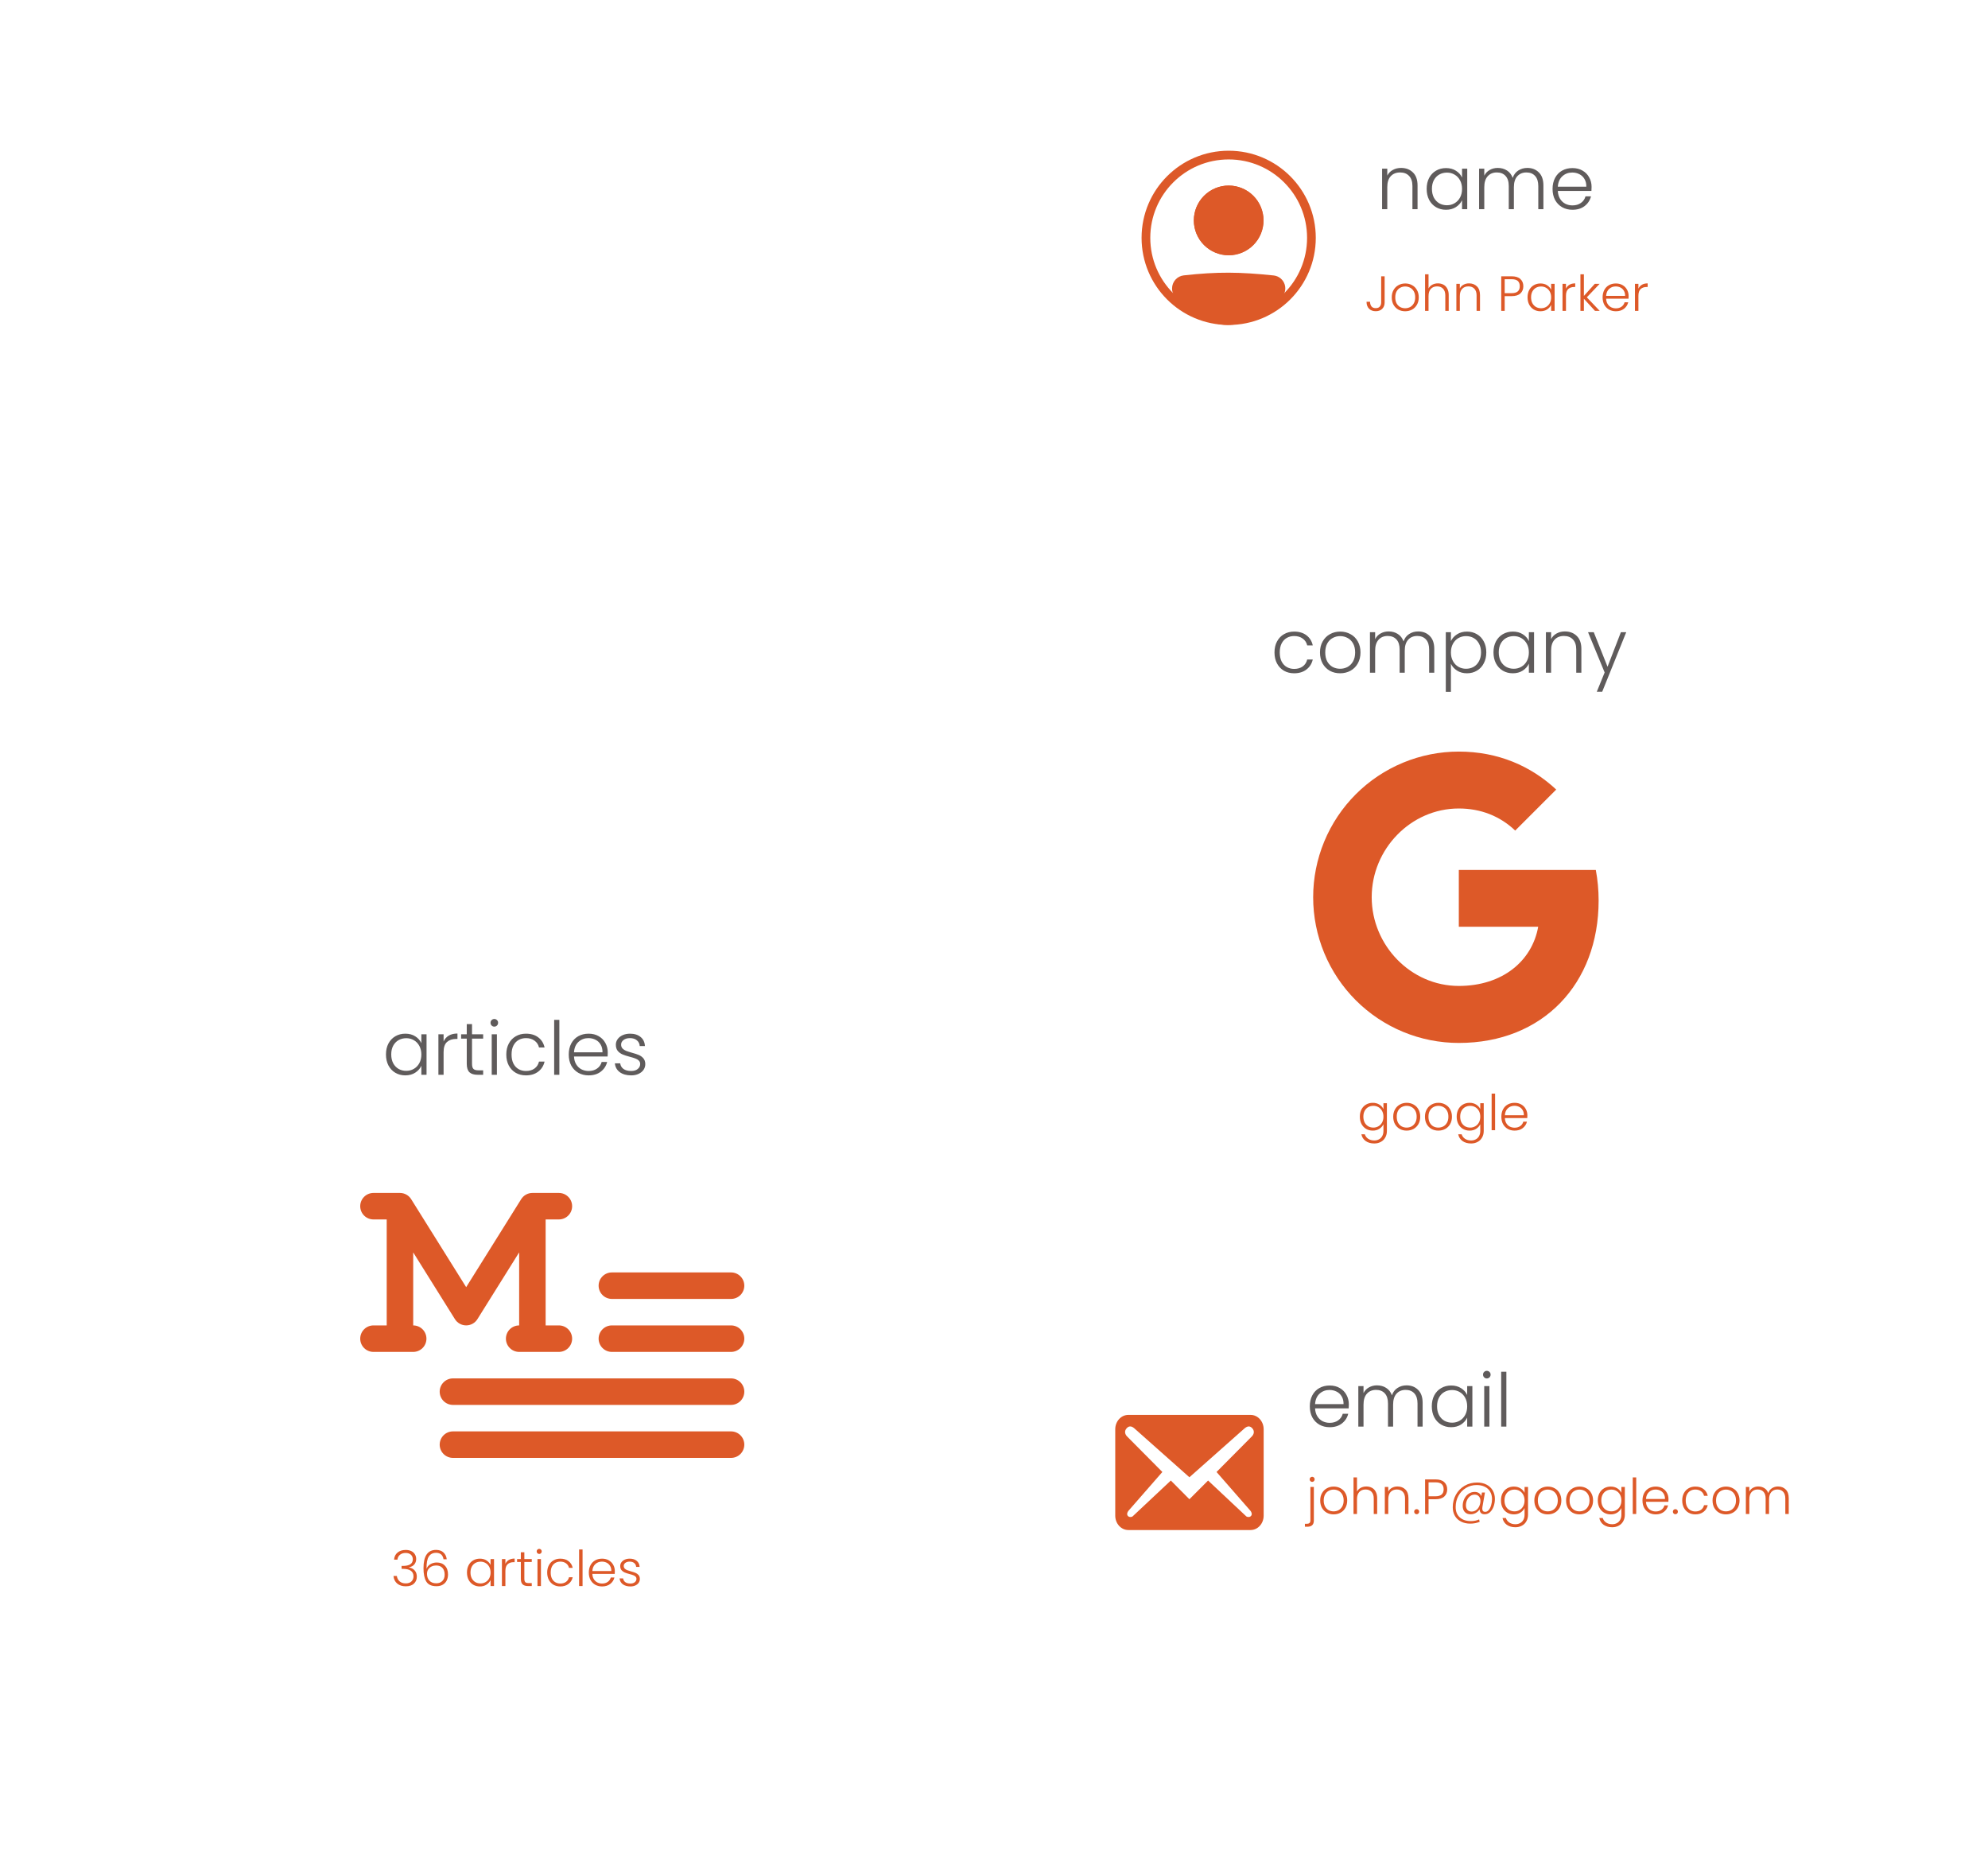 <svg width="804" height="748" viewBox="0 0 804 748" fill="none" xmlns="http://www.w3.org/2000/svg">
<g filter="url(#filter0_d_72_81)">
<rect x="428" y="40" width="311.544" height="127.397" rx="20" fill="white"/>
</g>
<path d="M559.983 111.719V122.299C559.983 123.365 559.656 124.225 559.003 124.879C558.349 125.519 557.476 125.839 556.383 125.839C555.249 125.839 554.343 125.499 553.663 124.819C552.996 124.125 552.663 123.192 552.663 122.019H554.083C554.096 122.779 554.283 123.399 554.643 123.879C555.016 124.359 555.596 124.599 556.383 124.599C557.129 124.599 557.683 124.379 558.043 123.939C558.403 123.499 558.583 122.952 558.583 122.299V111.719H559.983ZM568.283 125.859C567.256 125.859 566.33 125.632 565.503 125.179C564.69 124.712 564.043 124.059 563.563 123.219C563.096 122.365 562.863 121.372 562.863 120.239C562.863 119.105 563.103 118.119 563.583 117.279C564.063 116.425 564.716 115.772 565.543 115.319C566.37 114.852 567.296 114.619 568.323 114.619C569.35 114.619 570.276 114.852 571.103 115.319C571.943 115.772 572.596 116.425 573.063 117.279C573.543 118.119 573.783 119.105 573.783 120.239C573.783 121.359 573.543 122.345 573.063 123.199C572.583 124.052 571.923 124.712 571.083 125.179C570.243 125.632 569.31 125.859 568.283 125.859ZM568.283 124.639C569.003 124.639 569.67 124.479 570.283 124.159C570.896 123.825 571.39 123.332 571.763 122.679C572.15 122.012 572.343 121.199 572.343 120.239C572.343 119.279 572.156 118.472 571.783 117.819C571.41 117.152 570.916 116.659 570.303 116.339C569.69 116.005 569.023 115.839 568.303 115.839C567.583 115.839 566.916 116.005 566.303 116.339C565.69 116.659 565.196 117.152 564.823 117.819C564.463 118.472 564.283 119.279 564.283 120.239C564.283 121.199 564.463 122.012 564.823 122.679C565.196 123.332 565.683 123.825 566.283 124.159C566.896 124.479 567.563 124.639 568.283 124.639ZM581.535 114.579C582.362 114.579 583.102 114.752 583.755 115.099C584.422 115.445 584.942 115.979 585.315 116.699C585.702 117.405 585.895 118.272 585.895 119.299V125.699H584.515V119.459C584.515 118.272 584.215 117.365 583.615 116.739C583.028 116.112 582.222 115.799 581.195 115.799C580.142 115.799 579.302 116.132 578.675 116.799C578.048 117.465 577.735 118.445 577.735 119.739V125.699H576.335V110.899H577.735V116.639C578.082 115.985 578.588 115.479 579.255 115.119C579.935 114.759 580.695 114.579 581.535 114.579ZM594.111 114.579C595.418 114.579 596.485 114.985 597.311 115.799C598.138 116.599 598.551 117.765 598.551 119.299V125.699H597.171V119.459C597.171 118.272 596.871 117.365 596.271 116.739C595.685 116.112 594.878 115.799 593.851 115.799C592.798 115.799 591.958 116.132 591.331 116.799C590.705 117.465 590.391 118.445 590.391 119.739V125.699H588.991V114.779H590.391V116.639C590.738 115.972 591.238 115.465 591.891 115.119C592.545 114.759 593.285 114.579 594.111 114.579ZM616.076 115.739C616.076 116.939 615.683 117.905 614.896 118.639C614.109 119.372 612.929 119.739 611.356 119.739H608.536V125.699H607.136V111.719H611.356C612.916 111.719 614.089 112.085 614.876 112.819C615.676 113.552 616.076 114.525 616.076 115.739ZM611.356 118.539C613.543 118.539 614.636 117.605 614.636 115.739C614.636 114.805 614.376 114.099 613.856 113.619C613.336 113.139 612.503 112.899 611.356 112.899H608.536V118.539H611.356ZM617.785 120.219C617.785 119.099 618.005 118.119 618.445 117.279C618.898 116.425 619.518 115.772 620.305 115.319C621.105 114.852 622.005 114.619 623.005 114.619C624.045 114.619 624.938 114.859 625.685 115.339C626.445 115.819 626.992 116.432 627.325 117.179V114.779H628.725V125.699H627.325V123.279C626.978 124.025 626.425 124.645 625.665 125.139C624.918 125.619 624.025 125.859 622.985 125.859C621.998 125.859 621.105 125.625 620.305 125.159C619.518 124.692 618.898 124.032 618.445 123.179C618.005 122.325 617.785 121.339 617.785 120.219ZM627.325 120.239C627.325 119.359 627.145 118.585 626.785 117.919C626.425 117.252 625.932 116.739 625.305 116.379C624.692 116.019 624.012 115.839 623.265 115.839C622.492 115.839 621.798 116.012 621.185 116.359C620.572 116.705 620.085 117.212 619.725 117.879C619.378 118.532 619.205 119.312 619.205 120.219C619.205 121.112 619.378 121.899 619.725 122.579C620.085 123.245 620.572 123.759 621.185 124.119C621.798 124.465 622.492 124.639 623.265 124.639C624.012 124.639 624.692 124.459 625.305 124.099C625.932 123.739 626.425 123.225 626.785 122.559C627.145 121.892 627.325 121.119 627.325 120.239ZM633.321 116.719C633.628 116.039 634.094 115.512 634.721 115.139C635.361 114.765 636.141 114.579 637.061 114.579V116.039H636.681C635.668 116.039 634.854 116.312 634.241 116.859C633.628 117.405 633.321 118.319 633.321 119.599V125.699H631.921V114.779H633.321V116.719ZM645.067 125.699L640.567 120.799V125.699H639.167V110.899H640.567V119.659L644.967 114.779H646.927L641.747 120.219L646.967 125.699H645.067ZM658.656 119.679C658.656 120.159 658.643 120.525 658.616 120.779H649.556C649.596 121.605 649.796 122.312 650.156 122.899C650.516 123.485 650.99 123.932 651.576 124.239C652.163 124.532 652.803 124.679 653.496 124.679C654.403 124.679 655.163 124.459 655.776 124.019C656.403 123.579 656.816 122.985 657.016 122.239H658.496C658.23 123.305 657.656 124.179 656.776 124.859C655.91 125.525 654.816 125.859 653.496 125.859C652.47 125.859 651.55 125.632 650.736 125.179C649.923 124.712 649.283 124.059 648.816 123.219C648.363 122.365 648.136 121.372 648.136 120.239C648.136 119.105 648.363 118.112 648.816 117.259C649.27 116.405 649.903 115.752 650.716 115.299C651.53 114.845 652.456 114.619 653.496 114.619C654.536 114.619 655.443 114.845 656.216 115.299C657.003 115.752 657.603 116.365 658.016 117.139C658.443 117.899 658.656 118.745 658.656 119.679ZM657.236 119.639C657.25 118.825 657.083 118.132 656.736 117.559C656.403 116.985 655.943 116.552 655.356 116.259C654.77 115.965 654.13 115.819 653.436 115.819C652.396 115.819 651.51 116.152 650.776 116.819C650.043 117.485 649.636 118.425 649.556 119.639H657.236ZM662.618 116.719C662.925 116.039 663.391 115.512 664.018 115.139C664.658 114.765 665.438 114.579 666.358 114.579V116.039H665.978C664.965 116.039 664.151 116.312 663.538 116.859C662.925 117.405 662.618 118.319 662.618 119.599V125.699H661.218V114.779H662.618V116.719Z" fill="#DD5928"/>
<path d="M566.635 67.901C568.595 67.901 570.195 68.511 571.435 69.731C572.675 70.931 573.295 72.681 573.295 74.981V84.582H571.225V75.222C571.225 73.442 570.775 72.082 569.875 71.141C568.995 70.201 567.785 69.731 566.245 69.731C564.665 69.731 563.405 70.231 562.465 71.231C561.525 72.231 561.055 73.701 561.055 75.641V84.582H558.955V68.201H561.055V70.992C561.575 69.992 562.325 69.231 563.305 68.712C564.285 68.171 565.395 67.901 566.635 67.901ZM576.98 76.362C576.98 74.681 577.31 73.212 577.97 71.951C578.65 70.671 579.58 69.692 580.76 69.011C581.96 68.311 583.31 67.962 584.81 67.962C586.37 67.962 587.71 68.322 588.83 69.041C589.97 69.761 590.79 70.681 591.29 71.802V68.201H593.39V84.582H591.29V80.951C590.77 82.072 589.94 83.001 588.8 83.742C587.68 84.462 586.34 84.822 584.78 84.822C583.3 84.822 581.96 84.472 580.76 83.772C579.58 83.072 578.65 82.082 577.97 80.802C577.31 79.522 576.98 78.041 576.98 76.362ZM591.29 76.391C591.29 75.072 591.02 73.912 590.48 72.912C589.94 71.912 589.2 71.141 588.26 70.602C587.34 70.061 586.32 69.791 585.2 69.791C584.04 69.791 583 70.052 582.08 70.572C581.16 71.091 580.43 71.852 579.89 72.852C579.37 73.832 579.11 75.001 579.11 76.362C579.11 77.701 579.37 78.882 579.89 79.901C580.43 80.901 581.16 81.671 582.08 82.212C583 82.731 584.04 82.992 585.2 82.992C586.32 82.992 587.34 82.722 588.26 82.181C589.2 81.641 589.94 80.871 590.48 79.871C591.02 78.871 591.29 77.712 591.29 76.391ZM617.684 67.901C619.604 67.901 621.164 68.511 622.364 69.731C623.584 70.931 624.194 72.681 624.194 74.981V84.582H622.124V75.222C622.124 73.442 621.694 72.082 620.834 71.141C619.974 70.201 618.804 69.731 617.324 69.731C615.784 69.731 614.554 70.242 613.634 71.261C612.714 72.281 612.254 73.761 612.254 75.701V84.582H610.184V75.222C610.184 73.442 609.754 72.082 608.894 71.141C608.034 70.201 606.854 69.731 605.354 69.731C603.814 69.731 602.584 70.242 601.664 71.261C600.744 72.281 600.284 73.761 600.284 75.701V84.582H598.184V68.201H600.284V71.022C600.804 70.001 601.544 69.231 602.504 68.712C603.464 68.171 604.534 67.901 605.714 67.901C607.134 67.901 608.374 68.242 609.434 68.921C610.514 69.602 611.294 70.602 611.774 71.921C612.214 70.621 612.964 69.632 614.024 68.951C615.104 68.251 616.324 67.901 617.684 67.901ZM643.678 75.552C643.678 76.272 643.658 76.822 643.618 77.201H630.028C630.088 78.442 630.388 79.501 630.928 80.382C631.468 81.261 632.178 81.931 633.058 82.391C633.938 82.832 634.898 83.052 635.938 83.052C637.298 83.052 638.438 82.722 639.358 82.061C640.298 81.401 640.918 80.511 641.218 79.391H643.438C643.038 80.992 642.178 82.302 640.858 83.322C639.558 84.322 637.918 84.822 635.938 84.822C634.398 84.822 633.018 84.481 631.798 83.802C630.578 83.102 629.618 82.121 628.918 80.862C628.238 79.582 627.898 78.091 627.898 76.391C627.898 74.692 628.238 73.201 628.918 71.921C629.598 70.641 630.548 69.662 631.768 68.981C632.988 68.302 634.378 67.962 635.938 67.962C637.498 67.962 638.858 68.302 640.018 68.981C641.198 69.662 642.098 70.582 642.718 71.742C643.358 72.882 643.678 74.151 643.678 75.552ZM641.548 75.492C641.568 74.272 641.318 73.231 640.798 72.371C640.298 71.511 639.608 70.862 638.728 70.421C637.848 69.981 636.888 69.761 635.848 69.761C634.288 69.761 632.958 70.261 631.858 71.261C630.758 72.261 630.148 73.671 630.028 75.492H641.548Z" fill="#5F5B5B"/>
<path fill-rule="evenodd" clip-rule="evenodd" d="M496.91 127.875C514.42 127.875 528.615 113.68 528.615 96.171C528.615 78.661 514.42 64.466 496.91 64.466C479.401 64.466 465.206 78.661 465.206 96.171C465.206 113.68 479.401 127.875 496.91 127.875ZM496.91 131.398C516.366 131.398 532.137 115.626 532.137 96.171C532.137 76.715 516.366 60.943 496.91 60.943C477.454 60.943 461.683 76.715 461.683 96.171C461.683 115.626 477.454 131.398 496.91 131.398Z" fill="#DD5928"/>
<path d="M475.774 116.655C475.774 114.836 477.134 113.298 478.944 113.097C492.533 111.593 501.349 111.729 514.908 113.131C515.585 113.202 516.227 113.468 516.755 113.898C517.283 114.328 517.674 114.902 517.881 115.551C518.088 116.199 518.102 116.894 517.92 117.55C517.739 118.207 517.37 118.796 516.859 119.246C500.857 133.194 491.712 133.002 476.901 119.26C476.179 118.591 475.774 117.64 475.774 116.657V116.655Z" fill="#DD5928"/>
<path fill-rule="evenodd" clip-rule="evenodd" d="M514.726 114.881C501.275 113.49 492.586 113.36 479.136 114.848C478.694 114.9 478.285 115.113 477.99 115.446C477.695 115.78 477.533 116.211 477.535 116.657C477.535 117.161 477.745 117.638 478.099 117.969C485.44 124.778 491.003 127.856 496.44 127.875C501.897 127.894 507.758 124.842 515.702 117.92C515.955 117.695 516.136 117.402 516.225 117.076C516.314 116.75 516.306 116.405 516.203 116.084C516.1 115.762 515.905 115.477 515.643 115.264C515.381 115.051 515.062 114.919 514.726 114.883V114.881ZM478.751 111.346C492.482 109.826 501.426 109.964 515.091 111.378C516.11 111.484 517.075 111.885 517.869 112.532C518.664 113.179 519.252 114.043 519.563 115.019C519.873 115.994 519.893 117.04 519.618 118.026C519.344 119.013 518.788 119.899 518.018 120.574C509.96 127.598 503.249 131.424 496.429 131.398C489.59 131.373 483.175 127.482 475.705 120.551C475.17 120.053 474.744 119.45 474.453 118.78C474.162 118.109 474.012 117.386 474.013 116.655C474.01 115.342 474.492 114.074 475.366 113.094C476.241 112.114 477.446 111.491 478.751 111.345V111.346Z" fill="#DD5928"/>
<path d="M511.001 89.125C511.001 92.862 509.517 96.446 506.874 99.089C504.231 101.731 500.647 103.216 496.91 103.216C493.173 103.216 489.589 101.731 486.946 99.089C484.304 96.446 482.819 92.862 482.819 89.125C482.819 85.388 484.304 81.804 486.946 79.161C489.589 76.519 493.173 75.034 496.91 75.034C500.647 75.034 504.231 76.519 506.874 79.161C509.517 81.804 511.001 85.388 511.001 89.125Z" fill="#DD5928"/>
<path fill-rule="evenodd" clip-rule="evenodd" d="M496.91 99.693C499.713 99.693 502.401 98.58 504.383 96.598C506.365 94.616 507.478 91.928 507.478 89.125C507.478 86.322 506.365 83.634 504.383 81.652C502.401 79.67 499.713 78.557 496.91 78.557C494.107 78.557 491.419 79.67 489.437 81.652C487.455 83.634 486.342 86.322 486.342 89.125C486.342 91.928 487.455 94.616 489.437 96.598C491.419 98.58 494.107 99.693 496.91 99.693ZM496.91 103.216C500.647 103.216 504.231 101.731 506.874 99.089C509.517 96.446 511.001 92.862 511.001 89.125C511.001 85.388 509.517 81.804 506.874 79.161C504.231 76.519 500.647 75.034 496.91 75.034C493.173 75.034 489.589 76.519 486.946 79.161C484.304 81.804 482.819 85.388 482.819 89.125C482.819 92.862 484.304 96.446 486.946 99.089C489.589 101.731 493.173 103.216 496.91 103.216Z" fill="#DD5928"/>
<g filter="url(#filter1_d_72_81)">
<rect x="424" y="216" width="316" height="266" rx="20" fill="white"/>
</g>
<path d="M555.18 445.92C556.207 445.92 557.1 446.16 557.86 446.64C558.62 447.12 559.167 447.727 559.5 448.46V446.08H560.9V457.28C560.9 458.28 560.68 459.167 560.24 459.94C559.813 460.713 559.213 461.307 558.44 461.72C557.667 462.147 556.787 462.36 555.8 462.36C554.4 462.36 553.233 462.027 552.3 461.36C551.38 460.693 550.807 459.787 550.58 458.64H551.96C552.2 459.4 552.653 460.007 553.32 460.46C554 460.913 554.827 461.14 555.8 461.14C556.507 461.14 557.14 460.987 557.7 460.68C558.26 460.387 558.7 459.947 559.02 459.36C559.34 458.773 559.5 458.08 559.5 457.28V454.58C559.153 455.327 558.6 455.947 557.84 456.44C557.093 456.92 556.207 457.16 555.18 457.16C554.18 457.16 553.28 456.927 552.48 456.46C551.693 455.993 551.073 455.333 550.62 454.48C550.18 453.627 549.96 452.64 549.96 451.52C549.96 450.4 550.18 449.42 550.62 448.58C551.073 447.727 551.693 447.073 552.48 446.62C553.28 446.153 554.18 445.92 555.18 445.92ZM559.5 451.54C559.5 450.66 559.32 449.887 558.96 449.22C558.6 448.553 558.107 448.04 557.48 447.68C556.867 447.32 556.187 447.14 555.44 447.14C554.667 447.14 553.973 447.313 553.36 447.66C552.747 448.007 552.26 448.513 551.9 449.18C551.553 449.833 551.38 450.613 551.38 451.52C551.38 452.413 551.553 453.2 551.9 453.88C552.26 454.547 552.747 455.06 553.36 455.42C553.973 455.767 554.667 455.94 555.44 455.94C556.187 455.94 556.867 455.76 557.48 455.4C558.107 455.04 558.6 454.527 558.96 453.86C559.32 453.193 559.5 452.42 559.5 451.54ZM568.876 457.16C567.849 457.16 566.923 456.933 566.096 456.48C565.283 456.013 564.636 455.36 564.156 454.52C563.689 453.667 563.456 452.673 563.456 451.54C563.456 450.407 563.696 449.42 564.176 448.58C564.656 447.727 565.309 447.073 566.136 446.62C566.963 446.153 567.889 445.92 568.916 445.92C569.943 445.92 570.869 446.153 571.696 446.62C572.536 447.073 573.189 447.727 573.656 448.58C574.136 449.42 574.376 450.407 574.376 451.54C574.376 452.66 574.136 453.647 573.656 454.5C573.176 455.353 572.516 456.013 571.676 456.48C570.836 456.933 569.903 457.16 568.876 457.16ZM568.876 455.94C569.596 455.94 570.263 455.78 570.876 455.46C571.489 455.127 571.983 454.633 572.356 453.98C572.743 453.313 572.936 452.5 572.936 451.54C572.936 450.58 572.749 449.773 572.376 449.12C572.003 448.453 571.509 447.96 570.896 447.64C570.283 447.307 569.616 447.14 568.896 447.14C568.176 447.14 567.509 447.307 566.896 447.64C566.283 447.96 565.789 448.453 565.416 449.12C565.056 449.773 564.876 450.58 564.876 451.54C564.876 452.5 565.056 453.313 565.416 453.98C565.789 454.633 566.276 455.127 566.876 455.46C567.489 455.78 568.156 455.94 568.876 455.94ZM581.708 457.16C580.681 457.16 579.755 456.933 578.928 456.48C578.115 456.013 577.468 455.36 576.988 454.52C576.521 453.667 576.288 452.673 576.288 451.54C576.288 450.407 576.528 449.42 577.008 448.58C577.488 447.727 578.141 447.073 578.968 446.62C579.795 446.153 580.721 445.92 581.748 445.92C582.775 445.92 583.701 446.153 584.528 446.62C585.368 447.073 586.021 447.727 586.488 448.58C586.968 449.42 587.208 450.407 587.208 451.54C587.208 452.66 586.968 453.647 586.488 454.5C586.008 455.353 585.348 456.013 584.508 456.48C583.668 456.933 582.735 457.16 581.708 457.16ZM581.708 455.94C582.428 455.94 583.095 455.78 583.708 455.46C584.321 455.127 584.815 454.633 585.188 453.98C585.575 453.313 585.768 452.5 585.768 451.54C585.768 450.58 585.581 449.773 585.208 449.12C584.835 448.453 584.341 447.96 583.728 447.64C583.115 447.307 582.448 447.14 581.728 447.14C581.008 447.14 580.341 447.307 579.728 447.64C579.115 447.96 578.621 448.453 578.248 449.12C577.888 449.773 577.708 450.58 577.708 451.54C577.708 452.5 577.888 453.313 578.248 453.98C578.621 454.633 579.108 455.127 579.708 455.46C580.321 455.78 580.988 455.94 581.708 455.94ZM594.34 445.92C595.367 445.92 596.26 446.16 597.02 446.64C597.78 447.12 598.327 447.727 598.66 448.46V446.08H600.06V457.28C600.06 458.28 599.84 459.167 599.4 459.94C598.973 460.713 598.373 461.307 597.6 461.72C596.827 462.147 595.947 462.36 594.96 462.36C593.56 462.36 592.393 462.027 591.46 461.36C590.54 460.693 589.967 459.787 589.74 458.64H591.12C591.36 459.4 591.813 460.007 592.48 460.46C593.16 460.913 593.987 461.14 594.96 461.14C595.667 461.14 596.3 460.987 596.86 460.68C597.42 460.387 597.86 459.947 598.18 459.36C598.5 458.773 598.66 458.08 598.66 457.28V454.58C598.313 455.327 597.76 455.947 597 456.44C596.253 456.92 595.367 457.16 594.34 457.16C593.34 457.16 592.44 456.927 591.64 456.46C590.853 455.993 590.233 455.333 589.78 454.48C589.34 453.627 589.12 452.64 589.12 451.52C589.12 450.4 589.34 449.42 589.78 448.58C590.233 447.727 590.853 447.073 591.64 446.62C592.44 446.153 593.34 445.92 594.34 445.92ZM598.66 451.54C598.66 450.66 598.48 449.887 598.12 449.22C597.76 448.553 597.267 448.04 596.64 447.68C596.027 447.32 595.347 447.14 594.6 447.14C593.827 447.14 593.133 447.313 592.52 447.66C591.907 448.007 591.42 448.513 591.06 449.18C590.713 449.833 590.54 450.613 590.54 451.52C590.54 452.413 590.713 453.2 591.06 453.88C591.42 454.547 591.907 455.06 592.52 455.42C593.133 455.767 593.827 455.94 594.6 455.94C595.347 455.94 596.027 455.76 596.64 455.4C597.267 455.04 597.76 454.527 598.12 453.86C598.48 453.193 598.66 452.42 598.66 451.54ZM604.656 442.2V457H603.256V442.2H604.656ZM617.707 450.98C617.707 451.46 617.693 451.827 617.667 452.08H608.607C608.647 452.907 608.847 453.613 609.207 454.2C609.567 454.787 610.04 455.233 610.627 455.54C611.213 455.833 611.853 455.98 612.547 455.98C613.453 455.98 614.213 455.76 614.827 455.32C615.453 454.88 615.867 454.287 616.067 453.54H617.547C617.28 454.607 616.707 455.48 615.827 456.16C614.96 456.827 613.867 457.16 612.547 457.16C611.52 457.16 610.6 456.933 609.787 456.48C608.973 456.013 608.333 455.36 607.867 454.52C607.413 453.667 607.187 452.673 607.187 451.54C607.187 450.407 607.413 449.413 607.867 448.56C608.32 447.707 608.953 447.053 609.767 446.6C610.58 446.147 611.507 445.92 612.547 445.92C613.587 445.92 614.493 446.147 615.267 446.6C616.053 447.053 616.653 447.667 617.067 448.44C617.493 449.2 617.707 450.047 617.707 450.98ZM616.287 450.94C616.3 450.127 616.133 449.433 615.787 448.86C615.453 448.287 614.993 447.853 614.407 447.56C613.82 447.267 613.18 447.12 612.487 447.12C611.447 447.12 610.56 447.453 609.827 448.12C609.093 448.787 608.687 449.727 608.607 450.94H616.287Z" fill="#DD5928"/>
<path d="M515.44 263.81C515.44 262.11 515.78 260.63 516.46 259.37C517.14 258.09 518.08 257.11 519.28 256.43C520.48 255.73 521.85 255.38 523.39 255.38C525.41 255.38 527.07 255.88 528.37 256.88C529.69 257.88 530.54 259.24 530.92 260.96H528.67C528.39 259.78 527.78 258.86 526.84 258.2C525.92 257.52 524.77 257.18 523.39 257.18C522.29 257.18 521.3 257.43 520.42 257.93C519.54 258.43 518.84 259.18 518.32 260.18C517.82 261.16 517.57 262.37 517.57 263.81C517.57 265.25 517.82 266.47 518.32 267.47C518.84 268.47 519.54 269.22 520.42 269.72C521.3 270.22 522.29 270.47 523.39 270.47C524.77 270.47 525.92 270.14 526.84 269.48C527.78 268.8 528.39 267.86 528.67 266.66H530.92C530.54 268.34 529.69 269.69 528.37 270.71C527.05 271.73 525.39 272.24 523.39 272.24C521.85 272.24 520.48 271.9 519.28 271.22C518.08 270.52 517.14 269.54 516.46 268.28C515.78 267 515.44 265.51 515.44 263.81ZM541.968 272.24C540.428 272.24 539.038 271.9 537.798 271.22C536.578 270.52 535.608 269.54 534.888 268.28C534.188 267 533.838 265.51 533.838 263.81C533.838 262.11 534.198 260.63 534.918 259.37C535.638 258.09 536.618 257.11 537.858 256.43C539.098 255.73 540.488 255.38 542.028 255.38C543.568 255.38 544.958 255.73 546.198 256.43C547.458 257.11 548.438 258.09 549.138 259.37C549.858 260.63 550.218 262.11 550.218 263.81C550.218 265.49 549.858 266.97 549.138 268.25C548.418 269.53 547.428 270.52 546.168 271.22C544.908 271.9 543.508 272.24 541.968 272.24ZM541.968 270.41C543.048 270.41 544.048 270.17 544.968 269.69C545.888 269.19 546.628 268.45 547.188 267.47C547.768 266.47 548.058 265.25 548.058 263.81C548.058 262.37 547.778 261.16 547.218 260.18C546.658 259.18 545.918 258.44 544.998 257.96C544.078 257.46 543.078 257.21 541.998 257.21C540.918 257.21 539.918 257.46 538.998 257.96C538.078 258.44 537.338 259.18 536.778 260.18C536.238 261.16 535.968 262.37 535.968 263.81C535.968 265.25 536.238 266.47 536.778 267.47C537.338 268.45 538.068 269.19 538.968 269.69C539.888 270.17 540.888 270.41 541.968 270.41ZM573.546 255.32C575.466 255.32 577.026 255.93 578.226 257.15C579.446 258.35 580.056 260.1 580.056 262.4V272H577.986V262.64C577.986 260.86 577.556 259.5 576.696 258.56C575.836 257.62 574.666 257.15 573.186 257.15C571.646 257.15 570.416 257.66 569.496 258.68C568.576 259.7 568.116 261.18 568.116 263.12V272H566.046V262.64C566.046 260.86 565.616 259.5 564.756 258.56C563.896 257.62 562.716 257.15 561.216 257.15C559.676 257.15 558.446 257.66 557.526 258.68C556.606 259.7 556.146 261.18 556.146 263.12V272H554.046V255.62H556.146V258.44C556.666 257.42 557.406 256.65 558.366 256.13C559.326 255.59 560.396 255.32 561.576 255.32C562.996 255.32 564.236 255.66 565.296 256.34C566.376 257.02 567.156 258.02 567.636 259.34C568.076 258.04 568.826 257.05 569.886 256.37C570.966 255.67 572.186 255.32 573.546 255.32ZM586.79 259.22C587.31 258.12 588.13 257.21 589.25 256.49C590.39 255.75 591.74 255.38 593.3 255.38C594.78 255.38 596.11 255.73 597.29 256.43C598.49 257.11 599.42 258.09 600.08 259.37C600.76 260.63 601.1 262.1 601.1 263.78C601.1 265.46 600.76 266.94 600.08 268.22C599.42 269.5 598.49 270.49 597.29 271.19C596.11 271.89 594.78 272.24 593.3 272.24C591.76 272.24 590.42 271.88 589.28 271.16C588.14 270.42 587.31 269.5 586.79 268.4V279.74H584.72V255.62H586.79V259.22ZM598.97 263.78C598.97 262.42 598.7 261.25 598.16 260.27C597.64 259.27 596.92 258.51 596 257.99C595.08 257.47 594.04 257.21 592.88 257.21C591.76 257.21 590.73 257.48 589.79 258.02C588.87 258.56 588.14 259.33 587.6 260.33C587.06 261.33 586.79 262.49 586.79 263.81C586.79 265.13 587.06 266.29 587.6 267.29C588.14 268.29 588.87 269.06 589.79 269.6C590.73 270.14 591.76 270.41 592.88 270.41C594.04 270.41 595.08 270.15 596 269.63C596.92 269.09 597.64 268.32 598.16 267.32C598.7 266.3 598.97 265.12 598.97 263.78ZM604.004 263.78C604.004 262.1 604.334 260.63 604.994 259.37C605.674 258.09 606.604 257.11 607.784 256.43C608.984 255.73 610.334 255.38 611.834 255.38C613.394 255.38 614.734 255.74 615.854 256.46C616.994 257.18 617.814 258.1 618.314 259.22V255.62H620.414V272H618.314V268.37C617.794 269.49 616.964 270.42 615.824 271.16C614.704 271.88 613.364 272.24 611.804 272.24C610.324 272.24 608.984 271.89 607.784 271.19C606.604 270.49 605.674 269.5 604.994 268.22C604.334 266.94 604.004 265.46 604.004 263.78ZM618.314 263.81C618.314 262.49 618.044 261.33 617.504 260.33C616.964 259.33 616.224 258.56 615.284 258.02C614.364 257.48 613.344 257.21 612.224 257.21C611.064 257.21 610.024 257.47 609.104 257.99C608.184 258.51 607.454 259.27 606.914 260.27C606.394 261.25 606.134 262.42 606.134 263.78C606.134 265.12 606.394 266.3 606.914 267.32C607.454 268.32 608.184 269.09 609.104 269.63C610.024 270.15 611.064 270.41 612.224 270.41C613.344 270.41 614.364 270.14 615.284 269.6C616.224 269.06 616.964 268.29 617.504 267.29C618.044 266.29 618.314 265.13 618.314 263.81ZM632.889 255.32C634.849 255.32 636.449 255.93 637.689 257.15C638.929 258.35 639.549 260.1 639.549 262.4V272H637.479V262.64C637.479 260.86 637.029 259.5 636.129 258.56C635.249 257.62 634.039 257.15 632.499 257.15C630.919 257.15 629.659 257.65 628.719 258.65C627.779 259.65 627.309 261.12 627.309 263.06V272H625.209V255.62H627.309V258.41C627.829 257.41 628.579 256.65 629.559 256.13C630.539 255.59 631.649 255.32 632.889 255.32ZM657.693 255.62L647.973 279.71H645.783L648.963 271.91L642.243 255.62H644.553L650.133 269.6L655.533 255.62H657.693Z" fill="#5F5B5B"/>
<path d="M645.388 351.76C646.124 355.703 646.525 359.826 646.525 364.128C646.525 397.781 624.002 421.71 589.984 421.71C582.248 421.713 574.588 420.191 567.44 417.231C560.292 414.272 553.798 409.933 548.327 404.463C542.857 398.992 538.518 392.498 535.559 385.35C532.6 378.203 531.078 370.542 531.08 362.806C531.078 355.07 532.6 347.409 535.559 340.261C538.518 333.113 542.857 326.619 548.327 321.149C553.798 315.678 560.292 311.34 567.44 308.38C574.588 305.421 582.248 303.899 589.984 303.901C605.889 303.901 619.179 309.753 629.376 319.256L612.771 335.861V335.819C606.589 329.931 598.745 326.909 589.984 326.909C570.549 326.909 554.752 343.328 554.752 362.77C554.752 382.205 570.549 398.661 589.984 398.661C607.619 398.661 619.622 388.578 622.087 374.731H589.984V351.76H645.394H645.388Z" fill="#DD5928"/>
<g filter="url(#filter2_d_72_81)">
<rect x="40" y="390" width="347.446" height="277.957" rx="10" fill="white"/>
</g>
<path d="M156.097 426.362C156.097 424.682 156.427 423.212 157.087 421.952C157.767 420.672 158.697 419.692 159.877 419.012C161.077 418.312 162.427 417.962 163.927 417.962C165.487 417.962 166.827 418.322 167.947 419.042C169.087 419.762 169.907 420.682 170.407 421.802V418.202H172.507V434.582H170.407V430.952C169.887 432.072 169.057 433.002 167.917 433.742C166.797 434.462 165.457 434.822 163.897 434.822C162.417 434.822 161.077 434.472 159.877 433.772C158.697 433.072 157.767 432.082 157.087 430.802C156.427 429.522 156.097 428.042 156.097 426.362ZM170.407 426.392C170.407 425.072 170.137 423.912 169.597 422.912C169.057 421.912 168.317 421.142 167.377 420.602C166.457 420.062 165.437 419.792 164.317 419.792C163.157 419.792 162.117 420.052 161.197 420.572C160.277 421.092 159.547 421.852 159.007 422.852C158.487 423.832 158.227 425.002 158.227 426.362C158.227 427.702 158.487 428.882 159.007 429.902C159.547 430.902 160.277 431.672 161.197 432.212C162.117 432.732 163.157 432.992 164.317 432.992C165.437 432.992 166.457 432.722 167.377 432.182C168.317 431.642 169.057 430.872 169.597 429.872C170.137 428.872 170.407 427.712 170.407 426.392ZM179.401 421.112C179.861 420.092 180.561 419.302 181.501 418.742C182.461 418.182 183.631 417.902 185.011 417.902V420.092H184.441C182.921 420.092 181.701 420.502 180.781 421.322C179.861 422.142 179.401 423.512 179.401 425.432V434.582H177.301V418.202H179.401V421.112ZM190.901 419.972V430.142C190.901 431.142 191.091 431.832 191.471 432.212C191.851 432.592 192.521 432.782 193.481 432.782H195.401V434.582H193.151C191.671 434.582 190.571 434.242 189.851 433.562C189.131 432.862 188.771 431.722 188.771 430.142V419.972H186.491V418.202H188.771V414.092H190.901V418.202H195.401V419.972H190.901ZM199.914 415.112C199.494 415.112 199.134 414.962 198.834 414.662C198.534 414.362 198.384 413.992 198.384 413.552C198.384 413.112 198.534 412.752 198.834 412.472C199.134 412.172 199.494 412.022 199.914 412.022C200.334 412.022 200.694 412.172 200.994 412.472C201.294 412.752 201.444 413.112 201.444 413.552C201.444 413.992 201.294 414.362 200.994 414.662C200.694 414.962 200.334 415.112 199.914 415.112ZM200.964 418.202V434.582H198.864V418.202H200.964ZM204.759 426.392C204.759 424.692 205.099 423.212 205.779 421.952C206.459 420.672 207.399 419.692 208.599 419.012C209.799 418.312 211.169 417.962 212.709 417.962C214.729 417.962 216.389 418.462 217.689 419.462C219.009 420.462 219.859 421.822 220.239 423.542H217.989C217.709 422.362 217.099 421.442 216.159 420.782C215.239 420.102 214.089 419.762 212.709 419.762C211.609 419.762 210.619 420.012 209.739 420.512C208.859 421.012 208.159 421.762 207.639 422.762C207.139 423.742 206.889 424.952 206.889 426.392C206.889 427.832 207.139 429.052 207.639 430.052C208.159 431.052 208.859 431.802 209.739 432.302C210.619 432.802 211.609 433.052 212.709 433.052C214.089 433.052 215.239 432.722 216.159 432.062C217.099 431.382 217.709 430.442 217.989 429.242H220.239C219.859 430.922 219.009 432.272 217.689 433.292C216.369 434.312 214.709 434.822 212.709 434.822C211.169 434.822 209.799 434.482 208.599 433.802C207.399 433.102 206.459 432.122 205.779 430.862C205.099 429.582 204.759 428.092 204.759 426.392ZM226.218 412.382V434.582H224.118V412.382H226.218ZM245.793 425.552C245.793 426.272 245.773 426.822 245.733 427.202H232.143C232.203 428.442 232.503 429.502 233.043 430.382C233.583 431.262 234.293 431.932 235.173 432.392C236.053 432.832 237.013 433.052 238.053 433.052C239.413 433.052 240.553 432.722 241.473 432.062C242.413 431.402 243.033 430.512 243.333 429.392H245.553C245.153 430.992 244.293 432.302 242.973 433.322C241.673 434.322 240.033 434.822 238.053 434.822C236.513 434.822 235.133 434.482 233.913 433.802C232.693 433.102 231.733 432.122 231.033 430.862C230.353 429.582 230.013 428.092 230.013 426.392C230.013 424.692 230.353 423.202 231.033 421.922C231.713 420.642 232.663 419.662 233.883 418.982C235.103 418.302 236.493 417.962 238.053 417.962C239.613 417.962 240.973 418.302 242.133 418.982C243.313 419.662 244.213 420.582 244.833 421.742C245.473 422.882 245.793 424.152 245.793 425.552ZM243.663 425.492C243.683 424.272 243.433 423.232 242.913 422.372C242.413 421.512 241.723 420.862 240.843 420.422C239.963 419.982 239.003 419.762 237.963 419.762C236.403 419.762 235.073 420.262 233.973 421.262C232.873 422.262 232.263 423.672 232.143 425.492H243.663ZM255.275 434.822C253.395 434.822 251.855 434.392 250.655 433.532C249.475 432.652 248.815 431.462 248.675 429.962H250.835C250.935 430.882 251.365 431.632 252.125 432.212C252.905 432.772 253.945 433.052 255.245 433.052C256.385 433.052 257.275 432.782 257.915 432.242C258.575 431.702 258.905 431.032 258.905 430.232C258.905 429.672 258.725 429.212 258.365 428.852C258.005 428.492 257.545 428.212 256.985 428.012C256.445 427.792 255.705 427.562 254.765 427.322C253.545 427.002 252.555 426.682 251.795 426.362C251.035 426.042 250.385 425.572 249.845 424.952C249.325 424.312 249.065 423.462 249.065 422.402C249.065 421.602 249.305 420.862 249.785 420.182C250.265 419.502 250.945 418.962 251.825 418.562C252.705 418.162 253.705 417.962 254.825 417.962C256.585 417.962 258.005 418.412 259.085 419.312C260.165 420.192 260.745 421.412 260.825 422.972H258.725C258.665 422.012 258.285 421.242 257.585 420.662C256.905 420.062 255.965 419.762 254.765 419.762C253.705 419.762 252.845 420.012 252.185 420.512C251.525 421.012 251.195 421.632 251.195 422.372C251.195 423.012 251.385 423.542 251.765 423.962C252.165 424.362 252.655 424.682 253.235 424.922C253.815 425.142 254.595 425.392 255.575 425.672C256.755 425.992 257.695 426.302 258.395 426.602C259.095 426.902 259.695 427.342 260.195 427.922C260.695 428.502 260.955 429.272 260.975 430.232C260.975 431.112 260.735 431.902 260.255 432.602C259.775 433.282 259.105 433.822 258.245 434.222C257.385 434.622 256.395 434.822 255.275 434.822Z" fill="#5F5B5B"/>
<path d="M159.372 630.635C159.465 629.421 159.932 628.468 160.772 627.775C161.625 627.068 162.725 626.715 164.072 626.715C164.965 626.715 165.732 626.875 166.372 627.195C167.012 627.515 167.492 627.955 167.812 628.515C168.145 629.061 168.312 629.681 168.312 630.375C168.312 631.215 168.065 631.941 167.572 632.555C167.079 633.168 166.379 633.548 165.472 633.695V633.795C166.419 633.981 167.172 634.395 167.732 635.035C168.292 635.661 168.572 636.488 168.572 637.515C168.572 638.661 168.185 639.601 167.412 640.335C166.652 641.055 165.545 641.415 164.092 641.415C162.705 641.415 161.565 641.055 160.672 640.335C159.779 639.601 159.265 638.568 159.132 637.235H160.492C160.612 638.128 160.985 638.855 161.612 639.415C162.239 639.961 163.065 640.235 164.092 640.235C165.105 640.235 165.879 639.968 166.412 639.435C166.959 638.901 167.232 638.221 167.232 637.395C167.232 635.368 165.772 634.355 162.852 634.355H162.412V633.175H162.872C165.592 633.175 166.952 632.288 166.952 630.515C166.952 629.741 166.699 629.121 166.192 628.655C165.685 628.175 164.965 627.935 164.032 627.935C163.125 627.935 162.372 628.175 161.772 628.655C161.185 629.121 160.839 629.781 160.732 630.635H159.372ZM179.371 630.475C179.078 628.741 178.071 627.875 176.351 627.875C175.044 627.875 174.064 628.381 173.411 629.395C172.758 630.408 172.458 632.068 172.511 634.375C172.778 633.575 173.284 632.948 174.031 632.495C174.791 632.028 175.658 631.795 176.631 631.795C178.031 631.795 179.138 632.228 179.951 633.095C180.778 633.948 181.191 635.128 181.191 636.635C181.191 637.515 181.018 638.315 180.671 639.035C180.338 639.741 179.818 640.308 179.111 640.735C178.418 641.161 177.551 641.375 176.511 641.375C174.524 641.375 173.151 640.741 172.391 639.475C171.644 638.208 171.271 636.415 171.271 634.095C171.271 629.161 172.964 626.695 176.351 626.695C177.631 626.695 178.638 627.048 179.371 627.755C180.104 628.448 180.538 629.355 180.671 630.475H179.371ZM176.371 632.995C175.744 632.995 175.151 633.121 174.591 633.375C174.031 633.628 173.571 634.015 173.211 634.535C172.864 635.041 172.691 635.668 172.691 636.415C172.691 637.495 173.011 638.395 173.651 639.115C174.291 639.835 175.224 640.195 176.451 640.195C177.478 640.195 178.298 639.881 178.911 639.255C179.524 638.628 179.831 637.775 179.831 636.695C179.831 635.535 179.531 634.628 178.931 633.975C178.331 633.321 177.478 632.995 176.371 632.995ZM188.857 635.835C188.857 634.715 189.077 633.735 189.517 632.895C189.971 632.041 190.591 631.388 191.377 630.935C192.177 630.468 193.077 630.235 194.077 630.235C195.117 630.235 196.011 630.475 196.757 630.955C197.517 631.435 198.064 632.048 198.397 632.795V630.395H199.797V641.315H198.397V638.895C198.051 639.641 197.497 640.261 196.737 640.755C195.991 641.235 195.097 641.475 194.057 641.475C193.071 641.475 192.177 641.241 191.377 640.775C190.591 640.308 189.971 639.648 189.517 638.795C189.077 637.941 188.857 636.955 188.857 635.835ZM198.397 635.855C198.397 634.975 198.217 634.201 197.857 633.535C197.497 632.868 197.004 632.355 196.377 631.995C195.764 631.635 195.084 631.455 194.337 631.455C193.564 631.455 192.871 631.628 192.257 631.975C191.644 632.321 191.157 632.828 190.797 633.495C190.451 634.148 190.277 634.928 190.277 635.835C190.277 636.728 190.451 637.515 190.797 638.195C191.157 638.861 191.644 639.375 192.257 639.735C192.871 640.081 193.564 640.255 194.337 640.255C195.084 640.255 195.764 640.075 196.377 639.715C197.004 639.355 197.497 638.841 197.857 638.175C198.217 637.508 198.397 636.735 198.397 635.855ZM204.394 632.335C204.7 631.655 205.167 631.128 205.794 630.755C206.434 630.381 207.214 630.195 208.134 630.195V631.655H207.754C206.74 631.655 205.927 631.928 205.314 632.475C204.7 633.021 204.394 633.935 204.394 635.215V641.315H202.994V630.395H204.394V632.335ZM212.06 631.575V638.355C212.06 639.021 212.186 639.481 212.44 639.735C212.693 639.988 213.14 640.115 213.78 640.115H215.06V641.315H213.56C212.573 641.315 211.84 641.088 211.36 640.635C210.88 640.168 210.64 639.408 210.64 638.355V631.575H209.12V630.395H210.64V627.655H212.06V630.395H215.06V631.575H212.06ZM218.069 628.335C217.789 628.335 217.549 628.235 217.349 628.035C217.149 627.835 217.049 627.588 217.049 627.295C217.049 627.001 217.149 626.761 217.349 626.575C217.549 626.375 217.789 626.275 218.069 626.275C218.349 626.275 218.589 626.375 218.789 626.575C218.989 626.761 219.089 627.001 219.089 627.295C219.089 627.588 218.989 627.835 218.789 628.035C218.589 628.235 218.349 628.335 218.069 628.335ZM218.769 630.395V641.315H217.369V630.395H218.769ZM221.299 635.855C221.299 634.721 221.526 633.735 221.979 632.895C222.432 632.041 223.059 631.388 223.859 630.935C224.659 630.468 225.572 630.235 226.599 630.235C227.946 630.235 229.052 630.568 229.919 631.235C230.799 631.901 231.366 632.808 231.619 633.955H230.119C229.932 633.168 229.526 632.555 228.899 632.115C228.286 631.661 227.519 631.435 226.599 631.435C225.866 631.435 225.206 631.601 224.619 631.935C224.032 632.268 223.566 632.768 223.219 633.435C222.886 634.088 222.719 634.895 222.719 635.855C222.719 636.815 222.886 637.628 223.219 638.295C223.566 638.961 224.032 639.461 224.619 639.795C225.206 640.128 225.866 640.295 226.599 640.295C227.519 640.295 228.286 640.075 228.899 639.635C229.526 639.181 229.932 638.555 230.119 637.755H231.619C231.366 638.875 230.799 639.775 229.919 640.455C229.039 641.135 227.932 641.475 226.599 641.475C225.572 641.475 224.659 641.248 223.859 640.795C223.059 640.328 222.432 639.675 221.979 638.835C221.526 637.981 221.299 636.988 221.299 635.855ZM235.604 626.515V641.315H234.204V626.515H235.604ZM248.655 635.295C248.655 635.775 248.641 636.141 248.615 636.395H239.555C239.595 637.221 239.795 637.928 240.155 638.515C240.515 639.101 240.988 639.548 241.575 639.855C242.161 640.148 242.801 640.295 243.495 640.295C244.401 640.295 245.161 640.075 245.775 639.635C246.401 639.195 246.815 638.601 247.015 637.855H248.495C248.228 638.921 247.655 639.795 246.775 640.475C245.908 641.141 244.815 641.475 243.495 641.475C242.468 641.475 241.548 641.248 240.735 640.795C239.921 640.328 239.281 639.675 238.815 638.835C238.361 637.981 238.135 636.988 238.135 635.855C238.135 634.721 238.361 633.728 238.815 632.875C239.268 632.021 239.901 631.368 240.715 630.915C241.528 630.461 242.455 630.235 243.495 630.235C244.535 630.235 245.441 630.461 246.215 630.915C247.001 631.368 247.601 631.981 248.015 632.755C248.441 633.515 248.655 634.361 248.655 635.295ZM247.235 635.255C247.248 634.441 247.081 633.748 246.735 633.175C246.401 632.601 245.941 632.168 245.355 631.875C244.768 631.581 244.128 631.435 243.435 631.435C242.395 631.435 241.508 631.768 240.775 632.435C240.041 633.101 239.635 634.041 239.555 635.255H247.235ZM254.976 641.475C253.723 641.475 252.696 641.188 251.896 640.615C251.11 640.028 250.67 639.235 250.576 638.235H252.016C252.083 638.848 252.37 639.348 252.876 639.735C253.396 640.108 254.09 640.295 254.956 640.295C255.716 640.295 256.31 640.115 256.736 639.755C257.176 639.395 257.396 638.948 257.396 638.415C257.396 638.041 257.276 637.735 257.036 637.495C256.796 637.255 256.49 637.068 256.116 636.935C255.756 636.788 255.263 636.635 254.636 636.475C253.823 636.261 253.163 636.048 252.656 635.835C252.15 635.621 251.716 635.308 251.356 634.895C251.01 634.468 250.836 633.901 250.836 633.195C250.836 632.661 250.996 632.168 251.316 631.715C251.636 631.261 252.09 630.901 252.676 630.635C253.263 630.368 253.93 630.235 254.676 630.235C255.85 630.235 256.796 630.535 257.516 631.135C258.236 631.721 258.623 632.535 258.676 633.575H257.276C257.236 632.935 256.983 632.421 256.516 632.035C256.063 631.635 255.436 631.435 254.636 631.435C253.93 631.435 253.356 631.601 252.916 631.935C252.476 632.268 252.256 632.681 252.256 633.175C252.256 633.601 252.383 633.955 252.636 634.235C252.903 634.501 253.23 634.715 253.616 634.875C254.003 635.021 254.523 635.188 255.176 635.375C255.963 635.588 256.59 635.795 257.056 635.995C257.523 636.195 257.923 636.488 258.256 636.875C258.59 637.261 258.763 637.775 258.776 638.415C258.776 639.001 258.616 639.528 258.296 639.995C257.976 640.448 257.53 640.808 256.956 641.075C256.383 641.341 255.723 641.475 254.976 641.475Z" fill="#DD5928"/>
<path d="M172.464 541.284C172.464 542.705 171.9 544.067 170.895 545.072C169.891 546.076 168.528 546.641 167.108 546.641H151.038C149.618 546.641 148.255 546.076 147.251 545.072C146.246 544.067 145.682 542.705 145.682 541.284C145.682 539.863 146.246 538.501 147.251 537.496C148.255 536.492 149.618 535.928 151.038 535.928H156.395V493.076H151.038C149.618 493.076 148.255 492.512 147.251 491.507C146.246 490.502 145.682 489.14 145.682 487.719C145.682 486.299 146.246 484.936 147.251 483.932C148.255 482.927 149.618 482.363 151.038 482.363H161.751C162.664 482.364 163.561 482.598 164.358 483.043C165.155 483.489 165.825 484.13 166.304 484.907L188.533 520.461L210.763 484.907C211.242 484.13 211.912 483.489 212.709 483.043C213.506 482.598 214.403 482.364 215.316 482.363H226.029C227.449 482.363 228.812 482.927 229.816 483.932C230.821 484.936 231.385 486.299 231.385 487.719C231.385 489.14 230.821 490.502 229.816 491.507C228.812 492.512 227.449 493.076 226.029 493.076H220.672V535.928H226.029C227.449 535.928 228.812 536.492 229.816 537.496C230.821 538.501 231.385 539.863 231.385 541.284C231.385 542.705 230.821 544.067 229.816 545.072C228.812 546.076 227.449 546.641 226.029 546.641H209.959C208.539 546.641 207.176 546.076 206.172 545.072C205.167 544.067 204.603 542.705 204.603 541.284C204.603 539.863 205.167 538.501 206.172 537.496C207.176 536.492 208.539 535.928 209.959 535.928V506.4L193.086 533.383C192.606 534.158 191.936 534.798 191.139 535.242C190.342 535.685 189.445 535.918 188.533 535.918C187.622 535.918 186.725 535.685 185.928 535.242C185.131 534.798 184.461 534.158 183.98 533.383L167.108 506.4V535.928C168.528 535.928 169.891 536.492 170.895 537.496C171.9 538.501 172.464 539.863 172.464 541.284ZM247.455 525.215H295.663C297.083 525.215 298.446 524.65 299.45 523.646C300.455 522.641 301.019 521.279 301.019 519.858C301.019 518.438 300.455 517.075 299.45 516.071C298.446 515.066 297.083 514.502 295.663 514.502H247.455C246.034 514.502 244.671 515.066 243.667 516.071C242.662 517.075 242.098 518.438 242.098 519.858C242.098 521.279 242.662 522.641 243.667 523.646C244.671 524.65 246.034 525.215 247.455 525.215ZM295.663 535.928H247.455C246.034 535.928 244.671 536.492 243.667 537.496C242.662 538.501 242.098 539.863 242.098 541.284C242.098 542.705 242.662 544.067 243.667 545.072C244.671 546.076 246.034 546.641 247.455 546.641H295.663C297.083 546.641 298.446 546.076 299.45 545.072C300.455 544.067 301.019 542.705 301.019 541.284C301.019 539.863 300.455 538.501 299.45 537.496C298.446 536.492 297.083 535.928 295.663 535.928ZM295.663 557.353H183.177C181.756 557.353 180.394 557.918 179.389 558.922C178.385 559.927 177.82 561.289 177.82 562.71C177.82 564.131 178.385 565.493 179.389 566.497C180.394 567.502 181.756 568.066 183.177 568.066H295.663C297.083 568.066 298.446 567.502 299.45 566.497C300.455 565.493 301.019 564.131 301.019 562.71C301.019 561.289 300.455 559.927 299.45 558.922C298.446 557.918 297.083 557.353 295.663 557.353ZM295.663 578.779H183.177C181.756 578.779 180.394 579.344 179.389 580.348C178.385 581.353 177.82 582.715 177.82 584.136C177.82 585.556 178.385 586.919 179.389 587.923C180.394 588.928 181.756 589.492 183.177 589.492H295.663C297.083 589.492 298.446 588.928 299.45 587.923C300.455 586.919 301.019 585.556 301.019 584.136C301.019 582.715 300.455 581.353 299.45 580.348C298.446 579.344 297.083 578.779 295.663 578.779Z" fill="#DD5928"/>
<g filter="url(#filter3_d_72_81)">
<rect x="424" y="523" width="316" height="144.769" rx="20" fill="white"/>
</g>
<path d="M545.5 567.817C545.5 568.537 545.48 569.087 545.44 569.467H531.85C531.91 570.707 532.21 571.767 532.75 572.647C533.29 573.527 534 574.197 534.88 574.657C535.76 575.097 536.72 575.317 537.76 575.317C539.12 575.317 540.26 574.987 541.18 574.327C542.12 573.667 542.74 572.777 543.04 571.657H545.26C544.86 573.257 544 574.567 542.68 575.587C541.38 576.587 539.74 577.087 537.76 577.087C536.22 577.087 534.84 576.747 533.62 576.067C532.4 575.367 531.44 574.387 530.74 573.127C530.06 571.847 529.72 570.357 529.72 568.657C529.72 566.957 530.06 565.467 530.74 564.187C531.42 562.907 532.37 561.927 533.59 561.247C534.81 560.567 536.2 560.227 537.76 560.227C539.32 560.227 540.68 560.567 541.84 561.247C543.02 561.927 543.92 562.847 544.54 564.007C545.18 565.147 545.5 566.417 545.5 567.817ZM543.37 567.757C543.39 566.537 543.14 565.497 542.62 564.637C542.12 563.777 541.43 563.127 540.55 562.687C539.67 562.247 538.71 562.027 537.67 562.027C536.11 562.027 534.78 562.527 533.68 563.527C532.58 564.527 531.97 565.937 531.85 567.757H543.37ZM568.842 560.167C570.762 560.167 572.322 560.777 573.522 561.997C574.742 563.197 575.352 564.947 575.352 567.247V576.847H573.282V567.487C573.282 565.707 572.852 564.347 571.992 563.407C571.132 562.467 569.962 561.997 568.482 561.997C566.942 561.997 565.712 562.507 564.792 563.527C563.872 564.547 563.412 566.027 563.412 567.967V576.847H561.342V567.487C561.342 565.707 560.912 564.347 560.052 563.407C559.192 562.467 558.012 561.997 556.512 561.997C554.972 561.997 553.742 562.507 552.822 563.527C551.902 564.547 551.442 566.027 551.442 567.967V576.847H549.342V560.467H551.442V563.287C551.962 562.267 552.702 561.497 553.662 560.977C554.622 560.437 555.692 560.167 556.872 560.167C558.292 560.167 559.532 560.507 560.592 561.187C561.672 561.867 562.452 562.867 562.932 564.187C563.372 562.887 564.122 561.897 565.182 561.217C566.262 560.517 567.482 560.167 568.842 560.167ZM579.056 568.627C579.056 566.947 579.386 565.477 580.046 564.217C580.726 562.937 581.656 561.957 582.836 561.277C584.036 560.577 585.386 560.227 586.886 560.227C588.446 560.227 589.786 560.587 590.906 561.307C592.046 562.027 592.866 562.947 593.366 564.067V560.467H595.466V576.847H593.366V573.217C592.846 574.337 592.016 575.267 590.876 576.007C589.756 576.727 588.416 577.087 586.856 577.087C585.376 577.087 584.036 576.737 582.836 576.037C581.656 575.337 580.726 574.347 580.046 573.067C579.386 571.787 579.056 570.307 579.056 568.627ZM593.366 568.657C593.366 567.337 593.096 566.177 592.556 565.177C592.016 564.177 591.276 563.407 590.336 562.867C589.416 562.327 588.396 562.057 587.276 562.057C586.116 562.057 585.076 562.317 584.156 562.837C583.236 563.357 582.506 564.117 581.966 565.117C581.446 566.097 581.186 567.267 581.186 568.627C581.186 569.967 581.446 571.147 581.966 572.167C582.506 573.167 583.236 573.937 584.156 574.477C585.076 574.997 586.116 575.257 587.276 575.257C588.396 575.257 589.416 574.987 590.336 574.447C591.276 573.907 592.016 573.137 592.556 572.137C593.096 571.137 593.366 569.977 593.366 568.657ZM601.31 557.377C600.89 557.377 600.53 557.227 600.23 556.927C599.93 556.627 599.78 556.257 599.78 555.817C599.78 555.377 599.93 555.017 600.23 554.737C600.53 554.437 600.89 554.287 601.31 554.287C601.73 554.287 602.09 554.437 602.39 554.737C602.69 555.017 602.84 555.377 602.84 555.817C602.84 556.257 602.69 556.627 602.39 556.927C602.09 557.227 601.73 557.377 601.31 557.377ZM602.36 560.467V576.847H600.26V560.467H602.36ZM609.216 554.647V576.847H607.116V554.647H609.216Z" fill="#5F5B5B"/>
<path d="M530.68 599.193C530.4 599.193 530.16 599.093 529.96 598.893C529.76 598.693 529.66 598.446 529.66 598.153C529.66 597.86 529.76 597.62 529.96 597.433C530.16 597.233 530.4 597.133 530.68 597.133C530.96 597.133 531.193 597.233 531.38 597.433C531.58 597.62 531.68 597.86 531.68 598.153C531.68 598.446 531.58 598.693 531.38 598.893C531.193 599.093 530.96 599.193 530.68 599.193ZM531.36 614.753C531.36 615.633 531.14 616.28 530.7 616.693C530.26 617.12 529.6 617.333 528.72 617.333H527.74V616.133H528.5C529.02 616.133 529.393 616.02 529.62 615.793C529.847 615.58 529.96 615.213 529.96 614.693V601.253H531.36V614.753ZM539.348 612.333C538.321 612.333 537.394 612.106 536.568 611.653C535.754 611.186 535.108 610.533 534.628 609.693C534.161 608.84 533.928 607.846 533.928 606.713C533.928 605.58 534.168 604.593 534.648 603.753C535.128 602.9 535.781 602.246 536.608 601.793C537.434 601.326 538.361 601.093 539.388 601.093C540.414 601.093 541.341 601.326 542.168 601.793C543.008 602.246 543.661 602.9 544.128 603.753C544.608 604.593 544.848 605.58 544.848 606.713C544.848 607.833 544.608 608.82 544.128 609.673C543.648 610.526 542.988 611.186 542.148 611.653C541.308 612.106 540.374 612.333 539.348 612.333ZM539.348 611.113C540.068 611.113 540.734 610.953 541.348 610.633C541.961 610.3 542.454 609.806 542.828 609.153C543.214 608.486 543.408 607.673 543.408 606.713C543.408 605.753 543.221 604.946 542.848 604.293C542.474 603.626 541.981 603.133 541.368 602.813C540.754 602.48 540.088 602.313 539.368 602.313C538.648 602.313 537.981 602.48 537.368 602.813C536.754 603.133 536.261 603.626 535.888 604.293C535.528 604.946 535.348 605.753 535.348 606.713C535.348 607.673 535.528 608.486 535.888 609.153C536.261 609.806 536.748 610.3 537.348 610.633C537.961 610.953 538.628 611.113 539.348 611.113ZM552.6 601.053C553.426 601.053 554.166 601.226 554.82 601.573C555.486 601.92 556.006 602.453 556.38 603.173C556.766 603.88 556.96 604.746 556.96 605.773V612.173H555.58V605.933C555.58 604.746 555.28 603.84 554.68 603.213C554.093 602.586 553.286 602.273 552.26 602.273C551.206 602.273 550.366 602.606 549.74 603.273C549.113 603.94 548.8 604.92 548.8 606.213V612.173H547.4V597.373H548.8V603.113C549.146 602.46 549.653 601.953 550.32 601.593C551 601.233 551.76 601.053 552.6 601.053ZM565.176 601.053C566.482 601.053 567.549 601.46 568.376 602.273C569.202 603.073 569.616 604.24 569.616 605.773V612.173H568.236V605.933C568.236 604.746 567.936 603.84 567.336 603.213C566.749 602.586 565.942 602.273 564.916 602.273C563.862 602.273 563.022 602.606 562.396 603.273C561.769 603.94 561.456 604.92 561.456 606.213V612.173H560.056V601.253H561.456V603.113C561.802 602.446 562.302 601.94 562.956 601.593C563.609 601.233 564.349 601.053 565.176 601.053ZM572.952 612.273C572.659 612.273 572.412 612.173 572.212 611.973C572.025 611.773 571.932 611.526 571.932 611.233C571.932 610.94 572.025 610.7 572.212 610.513C572.412 610.313 572.659 610.213 572.952 610.213C573.232 610.213 573.465 610.313 573.652 610.513C573.852 610.7 573.952 610.94 573.952 611.233C573.952 611.526 573.852 611.773 573.652 611.973C573.465 612.173 573.232 612.273 572.952 612.273ZM585.285 602.213C585.285 603.413 584.892 604.38 584.105 605.113C583.318 605.846 582.138 606.213 580.565 606.213H577.745V612.173H576.345V598.193H580.565C582.125 598.193 583.298 598.56 584.085 599.293C584.885 600.026 585.285 601 585.285 602.213ZM580.565 605.013C582.752 605.013 583.845 604.08 583.845 602.213C583.845 601.28 583.585 600.573 583.065 600.093C582.545 599.613 581.712 599.373 580.565 599.373H577.745V605.013H580.565ZM597.374 599.453C598.814 599.453 600.081 599.733 601.174 600.293C602.267 600.853 603.107 601.64 603.694 602.653C604.281 603.653 604.574 604.806 604.574 606.113C604.574 607.153 604.407 608.146 604.074 609.093C603.741 610.04 603.261 610.813 602.634 611.413C602.007 612 601.274 612.293 600.434 612.293C599.781 612.293 599.281 612.12 598.934 611.773C598.601 611.413 598.421 610.926 598.394 610.313C597.981 610.926 597.454 611.413 596.814 611.773C596.174 612.12 595.494 612.293 594.774 612.293C593.761 612.293 592.967 611.986 592.394 611.373C591.834 610.76 591.554 609.926 591.554 608.873C591.554 607.886 591.761 606.966 592.174 606.113C592.587 605.246 593.161 604.553 593.894 604.033C594.627 603.513 595.461 603.253 596.394 603.253C597.061 603.253 597.621 603.4 598.074 603.693C598.541 603.986 598.874 604.413 599.074 604.973L599.334 603.493H600.554L599.534 609.313C599.494 609.553 599.474 609.773 599.474 609.973C599.474 610.866 599.861 611.313 600.634 611.313C601.207 611.313 601.701 611.053 602.114 610.533C602.541 610.013 602.861 609.36 603.074 608.573C603.301 607.773 603.414 606.98 603.414 606.193C603.414 605.02 603.161 604.006 602.654 603.153C602.161 602.286 601.447 601.626 600.514 601.173C599.581 600.706 598.474 600.473 597.194 600.473C595.594 600.473 594.147 600.866 592.854 601.653C591.561 602.44 590.547 603.506 589.814 604.853C589.081 606.2 588.714 607.686 588.714 609.313C588.701 611.126 589.247 612.533 590.354 613.533C591.461 614.546 592.974 615.053 594.894 615.053C596.107 615.053 597.207 614.826 598.194 614.373L598.414 615.353C597.241 615.833 595.967 616.073 594.594 616.073C593.194 616.073 591.961 615.8 590.894 615.253C589.827 614.72 589.001 613.953 588.414 612.953C587.827 611.953 587.534 610.786 587.534 609.453C587.534 607.6 587.954 605.913 588.794 604.393C589.647 602.86 590.821 601.653 592.314 600.773C593.821 599.893 595.507 599.453 597.374 599.453ZM595.174 611.193C595.774 611.193 596.327 611.033 596.834 610.713C597.341 610.393 597.754 609.946 598.074 609.373C598.407 608.8 598.614 608.146 598.694 607.413C598.721 607.173 598.734 607 598.734 606.893C598.734 606.146 598.527 605.54 598.114 605.073C597.714 604.593 597.141 604.353 596.394 604.353C595.687 604.353 595.067 604.56 594.534 604.973C594.001 605.386 593.587 605.926 593.294 606.593C593.001 607.246 592.854 607.94 592.854 608.673C592.854 609.446 593.054 610.06 593.454 610.513C593.854 610.966 594.427 611.193 595.174 611.193ZM612.253 601.093C613.28 601.093 614.173 601.333 614.933 601.813C615.693 602.293 616.24 602.9 616.573 603.633V601.253H617.973V612.453C617.973 613.453 617.753 614.34 617.313 615.113C616.886 615.886 616.286 616.48 615.513 616.893C614.74 617.32 613.86 617.533 612.873 617.533C611.473 617.533 610.306 617.2 609.373 616.533C608.453 615.866 607.88 614.96 607.653 613.813H609.033C609.273 614.573 609.726 615.18 610.393 615.633C611.073 616.086 611.9 616.313 612.873 616.313C613.58 616.313 614.213 616.16 614.773 615.853C615.333 615.56 615.773 615.12 616.093 614.533C616.413 613.946 616.573 613.253 616.573 612.453V609.753C616.226 610.5 615.673 611.12 614.913 611.613C614.166 612.093 613.28 612.333 612.253 612.333C611.253 612.333 610.353 612.1 609.553 611.633C608.766 611.166 608.146 610.506 607.693 609.653C607.253 608.8 607.033 607.813 607.033 606.693C607.033 605.573 607.253 604.593 607.693 603.753C608.146 602.9 608.766 602.246 609.553 601.793C610.353 601.326 611.253 601.093 612.253 601.093ZM616.573 606.713C616.573 605.833 616.393 605.06 616.033 604.393C615.673 603.726 615.18 603.213 614.553 602.853C613.94 602.493 613.26 602.313 612.513 602.313C611.74 602.313 611.046 602.486 610.433 602.833C609.82 603.18 609.333 603.686 608.973 604.353C608.626 605.006 608.453 605.786 608.453 606.693C608.453 607.586 608.626 608.373 608.973 609.053C609.333 609.72 609.82 610.233 610.433 610.593C611.046 610.94 611.74 611.113 612.513 611.113C613.26 611.113 613.94 610.933 614.553 610.573C615.18 610.213 615.673 609.7 616.033 609.033C616.393 608.366 616.573 607.593 616.573 606.713ZM625.949 612.333C624.922 612.333 623.996 612.106 623.169 611.653C622.356 611.186 621.709 610.533 621.229 609.693C620.762 608.84 620.529 607.846 620.529 606.713C620.529 605.58 620.769 604.593 621.249 603.753C621.729 602.9 622.382 602.246 623.209 601.793C624.036 601.326 624.962 601.093 625.989 601.093C627.016 601.093 627.942 601.326 628.769 601.793C629.609 602.246 630.262 602.9 630.729 603.753C631.209 604.593 631.449 605.58 631.449 606.713C631.449 607.833 631.209 608.82 630.729 609.673C630.249 610.526 629.589 611.186 628.749 611.653C627.909 612.106 626.976 612.333 625.949 612.333ZM625.949 611.113C626.669 611.113 627.336 610.953 627.949 610.633C628.562 610.3 629.056 609.806 629.429 609.153C629.816 608.486 630.009 607.673 630.009 606.713C630.009 605.753 629.822 604.946 629.449 604.293C629.076 603.626 628.582 603.133 627.969 602.813C627.356 602.48 626.689 602.313 625.969 602.313C625.249 602.313 624.582 602.48 623.969 602.813C623.356 603.133 622.862 603.626 622.489 604.293C622.129 604.946 621.949 605.753 621.949 606.713C621.949 607.673 622.129 608.486 622.489 609.153C622.862 609.806 623.349 610.3 623.949 610.633C624.562 610.953 625.229 611.113 625.949 611.113ZM638.781 612.333C637.754 612.333 636.828 612.106 636.001 611.653C635.188 611.186 634.541 610.533 634.061 609.693C633.594 608.84 633.361 607.846 633.361 606.713C633.361 605.58 633.601 604.593 634.081 603.753C634.561 602.9 635.214 602.246 636.041 601.793C636.868 601.326 637.794 601.093 638.821 601.093C639.848 601.093 640.774 601.326 641.601 601.793C642.441 602.246 643.094 602.9 643.561 603.753C644.041 604.593 644.281 605.58 644.281 606.713C644.281 607.833 644.041 608.82 643.561 609.673C643.081 610.526 642.421 611.186 641.581 611.653C640.741 612.106 639.808 612.333 638.781 612.333ZM638.781 611.113C639.501 611.113 640.168 610.953 640.781 610.633C641.394 610.3 641.888 609.806 642.261 609.153C642.648 608.486 642.841 607.673 642.841 606.713C642.841 605.753 642.654 604.946 642.281 604.293C641.908 603.626 641.414 603.133 640.801 602.813C640.188 602.48 639.521 602.313 638.801 602.313C638.081 602.313 637.414 602.48 636.801 602.813C636.188 603.133 635.694 603.626 635.321 604.293C634.961 604.946 634.781 605.753 634.781 606.713C634.781 607.673 634.961 608.486 635.321 609.153C635.694 609.806 636.181 610.3 636.781 610.633C637.394 610.953 638.061 611.113 638.781 611.113ZM651.413 601.093C652.44 601.093 653.333 601.333 654.093 601.813C654.853 602.293 655.4 602.9 655.733 603.633V601.253H657.133V612.453C657.133 613.453 656.913 614.34 656.473 615.113C656.046 615.886 655.446 616.48 654.673 616.893C653.9 617.32 653.02 617.533 652.033 617.533C650.633 617.533 649.466 617.2 648.533 616.533C647.613 615.866 647.04 614.96 646.813 613.813H648.193C648.433 614.573 648.886 615.18 649.553 615.633C650.233 616.086 651.06 616.313 652.033 616.313C652.74 616.313 653.373 616.16 653.933 615.853C654.493 615.56 654.933 615.12 655.253 614.533C655.573 613.946 655.733 613.253 655.733 612.453V609.753C655.386 610.5 654.833 611.12 654.073 611.613C653.326 612.093 652.44 612.333 651.413 612.333C650.413 612.333 649.513 612.1 648.713 611.633C647.926 611.166 647.306 610.506 646.853 609.653C646.413 608.8 646.193 607.813 646.193 606.693C646.193 605.573 646.413 604.593 646.853 603.753C647.306 602.9 647.926 602.246 648.713 601.793C649.513 601.326 650.413 601.093 651.413 601.093ZM655.733 606.713C655.733 605.833 655.553 605.06 655.193 604.393C654.833 603.726 654.34 603.213 653.713 602.853C653.1 602.493 652.42 602.313 651.673 602.313C650.9 602.313 650.206 602.486 649.593 602.833C648.98 603.18 648.493 603.686 648.133 604.353C647.786 605.006 647.613 605.786 647.613 606.693C647.613 607.586 647.786 608.373 648.133 609.053C648.493 609.72 648.98 610.233 649.593 610.593C650.206 610.94 650.9 611.113 651.673 611.113C652.42 611.113 653.1 610.933 653.713 610.573C654.34 610.213 654.833 609.7 655.193 609.033C655.553 608.366 655.733 607.593 655.733 606.713ZM661.729 597.373V612.173H660.329V597.373H661.729ZM674.78 606.153C674.78 606.633 674.766 607 674.74 607.253H665.68C665.72 608.08 665.92 608.786 666.28 609.373C666.64 609.96 667.113 610.406 667.7 610.713C668.286 611.006 668.926 611.153 669.62 611.153C670.526 611.153 671.286 610.933 671.9 610.493C672.526 610.053 672.94 609.46 673.14 608.713H674.62C674.353 609.78 673.78 610.653 672.9 611.333C672.033 612 670.94 612.333 669.62 612.333C668.593 612.333 667.673 612.106 666.86 611.653C666.046 611.186 665.406 610.533 664.94 609.693C664.486 608.84 664.26 607.846 664.26 606.713C664.26 605.58 664.486 604.586 664.94 603.733C665.393 602.88 666.026 602.226 666.84 601.773C667.653 601.32 668.58 601.093 669.62 601.093C670.66 601.093 671.566 601.32 672.34 601.773C673.126 602.226 673.726 602.84 674.14 603.613C674.566 604.373 674.78 605.22 674.78 606.153ZM673.36 606.113C673.373 605.3 673.206 604.606 672.86 604.033C672.526 603.46 672.066 603.026 671.48 602.733C670.893 602.44 670.253 602.293 669.56 602.293C668.52 602.293 667.633 602.626 666.9 603.293C666.166 603.96 665.76 604.9 665.68 606.113H673.36ZM677.581 612.273C677.288 612.273 677.041 612.173 676.841 611.973C676.654 611.773 676.561 611.526 676.561 611.233C676.561 610.94 676.654 610.7 676.841 610.513C677.041 610.313 677.288 610.213 677.581 610.213C677.861 610.213 678.094 610.313 678.281 610.513C678.481 610.7 678.581 610.94 678.581 611.233C678.581 611.526 678.481 611.773 678.281 611.973C678.094 612.173 677.861 612.273 677.581 612.273ZM680.334 606.713C680.334 605.58 680.56 604.593 681.014 603.753C681.467 602.9 682.094 602.246 682.894 601.793C683.694 601.326 684.607 601.093 685.634 601.093C686.98 601.093 688.087 601.426 688.954 602.093C689.834 602.76 690.4 603.666 690.654 604.813H689.154C688.967 604.026 688.56 603.413 687.934 602.973C687.32 602.52 686.554 602.293 685.634 602.293C684.9 602.293 684.24 602.46 683.654 602.793C683.067 603.126 682.6 603.626 682.254 604.293C681.92 604.946 681.754 605.753 681.754 606.713C681.754 607.673 681.92 608.486 682.254 609.153C682.6 609.82 683.067 610.32 683.654 610.653C684.24 610.986 684.9 611.153 685.634 611.153C686.554 611.153 687.32 610.933 687.934 610.493C688.56 610.04 688.967 609.413 689.154 608.613H690.654C690.4 609.733 689.834 610.633 688.954 611.313C688.074 611.993 686.967 612.333 685.634 612.333C684.607 612.333 683.694 612.106 682.894 611.653C682.094 611.186 681.467 610.533 681.014 609.693C680.56 608.84 680.334 607.846 680.334 606.713ZM698.019 612.333C696.993 612.333 696.066 612.106 695.239 611.653C694.426 611.186 693.779 610.533 693.299 609.693C692.833 608.84 692.599 607.846 692.599 606.713C692.599 605.58 692.839 604.593 693.319 603.753C693.799 602.9 694.453 602.246 695.279 601.793C696.106 601.326 697.033 601.093 698.059 601.093C699.086 601.093 700.013 601.326 700.839 601.793C701.679 602.246 702.333 602.9 702.799 603.753C703.279 604.593 703.519 605.58 703.519 606.713C703.519 607.833 703.279 608.82 702.799 609.673C702.319 610.526 701.659 611.186 700.819 611.653C699.979 612.106 699.046 612.333 698.019 612.333ZM698.019 611.113C698.739 611.113 699.406 610.953 700.019 610.633C700.633 610.3 701.126 609.806 701.499 609.153C701.886 608.486 702.079 607.673 702.079 606.713C702.079 605.753 701.893 604.946 701.519 604.293C701.146 603.626 700.653 603.133 700.039 602.813C699.426 602.48 698.759 602.313 698.039 602.313C697.319 602.313 696.653 602.48 696.039 602.813C695.426 603.133 694.933 603.626 694.559 604.293C694.199 604.946 694.019 605.753 694.019 606.713C694.019 607.673 694.199 608.486 694.559 609.153C694.933 609.806 695.419 610.3 696.019 610.633C696.633 610.953 697.299 611.113 698.019 611.113ZM719.071 601.053C720.351 601.053 721.391 601.46 722.191 602.273C723.005 603.073 723.411 604.24 723.411 605.773V612.173H722.031V605.933C722.031 604.746 721.745 603.84 721.171 603.213C720.598 602.586 719.818 602.273 718.831 602.273C717.805 602.273 716.985 602.613 716.371 603.293C715.758 603.973 715.451 604.96 715.451 606.253V612.173H714.071V605.933C714.071 604.746 713.785 603.84 713.211 603.213C712.638 602.586 711.851 602.273 710.851 602.273C709.825 602.273 709.005 602.613 708.391 603.293C707.778 603.973 707.471 604.96 707.471 606.253V612.173H706.071V601.253H707.471V603.133C707.818 602.453 708.311 601.94 708.951 601.593C709.591 601.233 710.305 601.053 711.091 601.053C712.038 601.053 712.865 601.28 713.571 601.733C714.291 602.186 714.811 602.853 715.131 603.733C715.425 602.866 715.925 602.206 716.631 601.753C717.351 601.286 718.165 601.053 719.071 601.053Z" fill="#DD5928"/>
<path d="M511.058 612.844V577.925C511.058 574.705 508.694 572.106 505.765 572.106H456.328C453.4 572.106 451.035 574.705 451.035 577.925V612.844C451.035 616.064 453.4 618.663 456.328 618.663H505.765C508.694 618.663 511.058 616.064 511.058 612.844ZM506.435 577.499C507.6 578.779 506.965 580.098 506.33 580.758L492.003 595.191L505.765 610.943C506.188 611.486 506.471 612.339 505.977 612.921C505.518 613.542 504.459 613.503 504.001 613.115L488.58 598.644L481.029 606.209L473.513 598.644L458.093 613.115C457.634 613.503 456.575 613.542 456.117 612.921C455.623 612.339 455.905 611.486 456.328 610.943L470.09 595.191L455.764 580.758C455.129 580.098 454.493 578.779 455.658 577.499C456.822 576.218 458.022 576.839 459.01 577.77L481.029 597.324L503.083 577.77C504.071 576.839 505.271 576.218 506.435 577.499Z" fill="#DD5928"/>
<defs>
<filter id="filter0_d_72_81" x="388" y="0" width="431.544" height="247.397" filterUnits="userSpaceOnUse" color-interpolation-filters="sRGB">
<feFlood flood-opacity="0" result="BackgroundImageFix"/>
<feColorMatrix in="SourceAlpha" type="matrix" values="0 0 0 0 0 0 0 0 0 0 0 0 0 0 0 0 0 0 127 0" result="hardAlpha"/>
<feMorphology radius="20" operator="dilate" in="SourceAlpha" result="effect1_dropShadow_72_81"/>
<feOffset dx="20" dy="20"/>
<feGaussianBlur stdDeviation="20"/>
<feComposite in2="hardAlpha" operator="out"/>
<feColorMatrix type="matrix" values="0 0 0 0 0.637 0 0 0 0 0.63 0 0 0 0 0.63 0 0 0 0.2 0"/>
<feBlend mode="normal" in2="BackgroundImageFix" result="effect1_dropShadow_72_81"/>
<feBlend mode="normal" in="SourceGraphic" in2="effect1_dropShadow_72_81" result="shape"/>
</filter>
<filter id="filter1_d_72_81" x="384" y="176" width="436" height="386" filterUnits="userSpaceOnUse" color-interpolation-filters="sRGB">
<feFlood flood-opacity="0" result="BackgroundImageFix"/>
<feColorMatrix in="SourceAlpha" type="matrix" values="0 0 0 0 0 0 0 0 0 0 0 0 0 0 0 0 0 0 127 0" result="hardAlpha"/>
<feMorphology radius="20" operator="dilate" in="SourceAlpha" result="effect1_dropShadow_72_81"/>
<feOffset dx="20" dy="20"/>
<feGaussianBlur stdDeviation="20"/>
<feComposite in2="hardAlpha" operator="out"/>
<feColorMatrix type="matrix" values="0 0 0 0 0.637 0 0 0 0 0.63 0 0 0 0 0.63 0 0 0 0.2 0"/>
<feBlend mode="normal" in2="BackgroundImageFix" result="effect1_dropShadow_72_81"/>
<feBlend mode="normal" in="SourceGraphic" in2="effect1_dropShadow_72_81" result="shape"/>
</filter>
<filter id="filter2_d_72_81" x="0" y="350" width="467.446" height="397.957" filterUnits="userSpaceOnUse" color-interpolation-filters="sRGB">
<feFlood flood-opacity="0" result="BackgroundImageFix"/>
<feColorMatrix in="SourceAlpha" type="matrix" values="0 0 0 0 0 0 0 0 0 0 0 0 0 0 0 0 0 0 127 0" result="hardAlpha"/>
<feMorphology radius="20" operator="dilate" in="SourceAlpha" result="effect1_dropShadow_72_81"/>
<feOffset dx="20" dy="20"/>
<feGaussianBlur stdDeviation="20"/>
<feComposite in2="hardAlpha" operator="out"/>
<feColorMatrix type="matrix" values="0 0 0 0 0.637 0 0 0 0 0.63 0 0 0 0 0.63 0 0 0 0.2 0"/>
<feBlend mode="normal" in2="BackgroundImageFix" result="effect1_dropShadow_72_81"/>
<feBlend mode="normal" in="SourceGraphic" in2="effect1_dropShadow_72_81" result="shape"/>
</filter>
<filter id="filter3_d_72_81" x="384" y="483" width="436" height="264.769" filterUnits="userSpaceOnUse" color-interpolation-filters="sRGB">
<feFlood flood-opacity="0" result="BackgroundImageFix"/>
<feColorMatrix in="SourceAlpha" type="matrix" values="0 0 0 0 0 0 0 0 0 0 0 0 0 0 0 0 0 0 127 0" result="hardAlpha"/>
<feMorphology radius="20" operator="dilate" in="SourceAlpha" result="effect1_dropShadow_72_81"/>
<feOffset dx="20" dy="20"/>
<feGaussianBlur stdDeviation="20"/>
<feComposite in2="hardAlpha" operator="out"/>
<feColorMatrix type="matrix" values="0 0 0 0 0.639 0 0 0 0 0.631 0 0 0 0 0.631 0 0 0 0.15 0"/>
<feBlend mode="normal" in2="BackgroundImageFix" result="effect1_dropShadow_72_81"/>
<feBlend mode="normal" in="SourceGraphic" in2="effect1_dropShadow_72_81" result="shape"/>
</filter>
</defs>
</svg>
